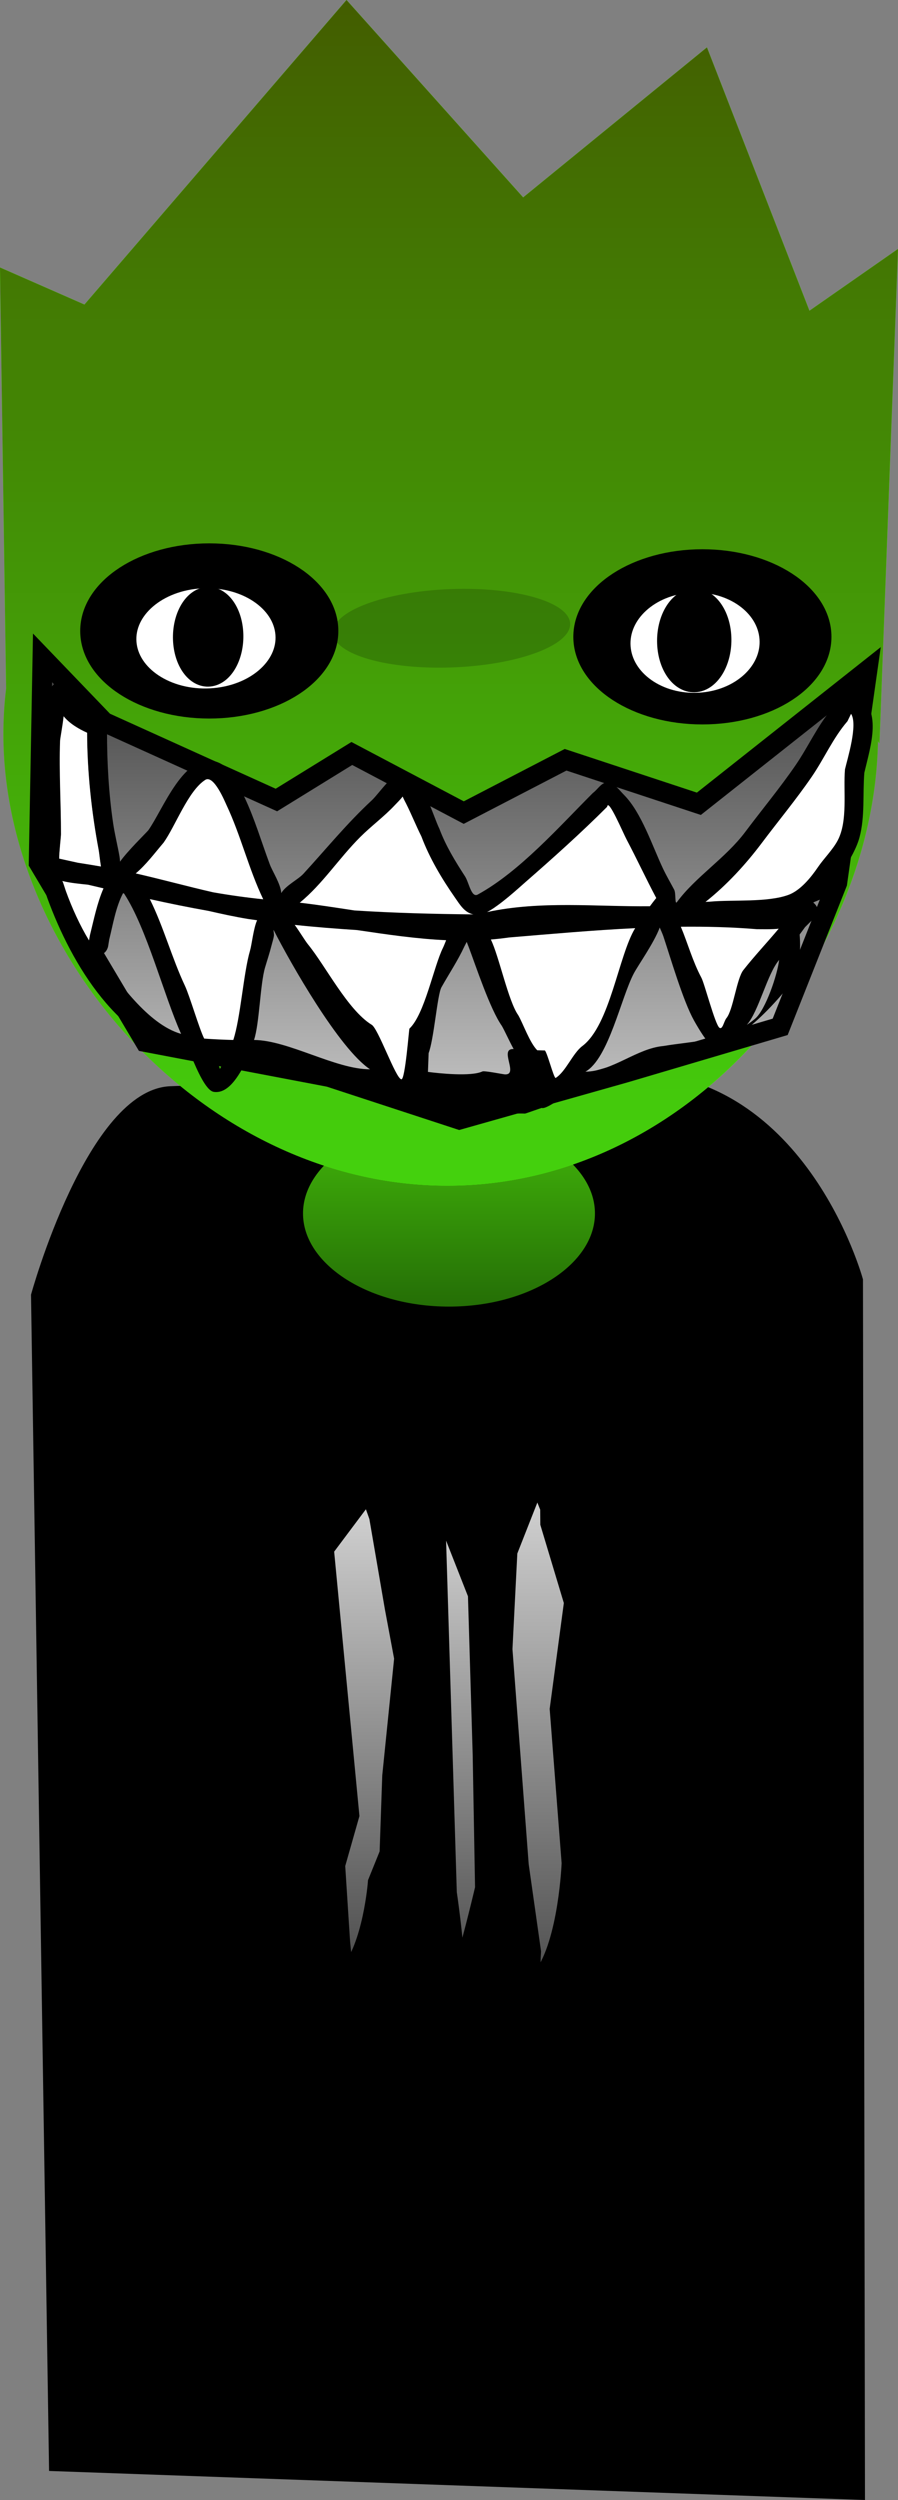 <svg version="1.1" xmlns="http://www.w3.org/2000/svg" xmlns:xlink="http://www.w3.org/1999/xlink" width="112.484" height="313.021" viewBox="0,0,112.484,313.021"><rect x="0" y="0" width="112.484" height="313.021" fill="#808080" stroke="none"/><defs><linearGradient x1="319.975" y1="178.34" x2="319.975" y2="204.17" gradientUnits="userSpaceOnUse" id="color-1"><stop offset="0" stop-color="#44bb0a"/><stop offset="1" stop-color="#236a06"/></linearGradient><linearGradient x1="320.554" y1="39.323" x2="320.554" y2="187.779" gradientUnits="userSpaceOnUse" id="color-2"><stop offset="0" stop-color="#435d00"/><stop offset="1" stop-color="#44d20d"/></linearGradient><linearGradient x1="309.283" y1="225.673" x2="309.283" y2="286.621" gradientUnits="userSpaceOnUse" id="color-3"><stop offset="0" stop-color="#d6d6d6"/><stop offset="1" stop-color="#4b4b4b"/></linearGradient><linearGradient x1="321.355" y1="227.564" x2="321.355" y2="287.897" gradientUnits="userSpaceOnUse" id="color-4"><stop offset="0" stop-color="#d6d6d6"/><stop offset="1" stop-color="#4b4b4b"/></linearGradient><linearGradient x1="331.155" y1="224.514" x2="331.155" y2="289.233" gradientUnits="userSpaceOnUse" id="color-5"><stop offset="0" stop-color="#d6d6d6"/><stop offset="1" stop-color="#4b4b4b"/></linearGradient><linearGradient x1="321.063" y1="124.58" x2="321.063" y2="174.169" gradientUnits="userSpaceOnUse" id="color-6"><stop offset="0" stop-color="#4a4a4a"/><stop offset="1" stop-color="#bbbbbb"/></linearGradient></defs><g transform="translate(-263.735,-39.323)"><g stroke-miterlimit="10"><path d="M269.882,348.706l-2.262,-147.276c0,0 7.036,-25.698 17.454,-26.103c10.346,-0.402 34.867,-0.959 56.287,-1.792c23.232,-0.904 30.469,25.975 30.469,25.975l0.252,152.835z" fill="#000000" stroke="#000000" stroke-width="0" stroke-linecap="butt"/><path d="M339.509,191.255c0,7.133 -8.746,12.915 -19.534,12.915c-10.788,0 -19.534,-5.782 -19.534,-12.915c0,-7.133 8.746,-12.915 19.534,-12.915c10.788,0 19.534,5.782 19.534,12.915z" fill="url(#color-1)" stroke="#000000" stroke-width="2.5" stroke-linecap="butt"/><path d="M373.716,131.245c0,28.003 -23.689,56.534 -53.942,56.534c-30.253,0 -55.613,-28.531 -55.613,-56.534c0,-28.003 24.525,-50.704 54.777,-50.704c30.253,0 54.777,22.701 54.777,50.704z" fill="#53ff10" stroke="#000000" stroke-width="0" stroke-linecap="butt"/><path d="M264.631,133.982l-0.895,-61.167l10.578,4.644l32.826,-38.135l22.126,24.72l23.022,-18.786l12.838,32.975l11.094,-7.74l-2.322,61.918l-15.995,-24.509l-78.687,0.774z" fill="#53ff10" stroke="#000000" stroke-width="0" stroke-linecap="round"/><path d="M266.596,143.246l-1.115,-38.403l107.688,0.478l-2.231,37.925z" fill="#53ff10" stroke="none" stroke-width="0" stroke-linecap="butt"/><path d="M264.631,133.982l-0.895,-61.167l10.578,4.644l32.826,-38.135l22.126,24.72l23.022,-18.786l12.838,32.975l11.094,-7.74l-2.322,61.918l-2.13,-3.264l-0.829,14.099h-104.342l-0.35,-12.067z" fill="#53ff10" stroke="#000000" stroke-width="0" stroke-linecap="round"/><path d="M319.774,187.779c-30.253,0 -55.613,-28.531 -55.613,-56.534c0,-1.936 0.117,-3.847 0.345,-5.726l-0.771,-52.704l10.578,4.644l32.826,-38.135l22.126,24.72l23.022,-18.786l12.838,32.975l11.094,-7.74l-2.322,61.918l-0.189,-0.29c-0.499,27.66 -23.996,55.658 -53.934,55.658z" fill="url(#color-2)" stroke="#000000" stroke-width="0" stroke-linecap="butt"/><path d="M351.717,109.344c8.238,0 14.916,4.35 14.916,9.717c0,5.367 -6.678,9.717 -14.916,9.717c-8.238,0 -14.916,-4.35 -14.916,-9.717c0,-5.367 6.678,-9.717 14.916,-9.717z" fill="#000000" stroke="#000000" stroke-width="2.5" stroke-linecap="butt"/><path d="M335.15,117.405c0.106,2.707 -6.456,5.161 -14.656,5.481c-8.2,0.32 -14.933,-1.615 -15.039,-4.321c-0.106,-2.707 6.456,-5.161 14.656,-5.481c8.2,-0.32 14.933,1.615 15.039,4.321z" fill-opacity="0.184" fill="#000000" stroke="none" stroke-width="0" stroke-linecap="butt"/><path d="M304.865,118.323c0,5.367 -6.678,9.717 -14.916,9.717c-8.238,0 -14.916,-4.35 -14.916,-9.717c0,-5.367 6.678,-9.717 14.916,-9.717c8.238,0 14.916,4.35 14.916,9.717z" fill="#000000" stroke="#000000" stroke-width="2.5" stroke-linecap="butt"/><path d="M360.118,119.266c0.301,4.147 -3.627,7.746 -8.775,8.038c-5.148,0.292 -9.565,-2.832 -9.866,-6.979c-0.301,-4.147 3.627,-7.746 8.775,-8.038c5.148,-0.292 9.565,2.832 9.866,6.979z" fill="#ffffff" stroke="#000000" stroke-width="2.5" stroke-linecap="butt"/><path d="M299.483,118.72c0.322,4.147 -3.872,7.746 -9.367,8.038c-5.495,0.292 -10.211,-2.832 -10.533,-6.979c-0.322,-4.147 3.872,-7.746 9.367,-8.038c5.495,-0.292 10.211,2.832 10.533,6.979z" fill="#ffffff" stroke="#000000" stroke-width="2.5" stroke-linecap="butt"/><path d="M304.905,232.434l5.065,-6.761l1.248,3.531l1.961,11.407l1.185,6.341l-1.499,14.743l-0.335,9.704l-1.465,3.625c0,0 -0.615,8.112 -3.642,11.501c-0.795,0.891 -1.128,-4.695 -1.128,-4.695l-0.578,-9l1.774,-6.236l-3.287,-34.369z" fill="url(#color-3)" stroke="#000000" stroke-width="2.5" stroke-linecap="round"/><path d="M319.232,227.84l4.364,11.098l0.598,20.057l0.299,16.759c0,0 -1.432,6.112 -2.416,9.236c-0.085,0.268 -1.139,2.996 -1.468,2.906c-0.11,-0.03 0,-2.369 0,-2.594c0,-2.878 -0.902,-8.954 -0.902,-8.954l-1.488,-48.783z" fill="url(#color-4)" stroke="#000000" stroke-width="2.5" stroke-linecap="round"/><path d="M331.458,225.104l1.191,3l0.015,1.945l2.973,9.884l-1.793,13.396l1.494,19.26c0,0 -0.37,9.849 -3.494,14.169c-0.197,0.272 -0.705,2.453 -0.708,2.455c-0.209,0.098 -0.47,-0.178 -0.579,-0.369c-0.587,-1.033 -0.305,-5.152 -0.305,-5.152l-1.535,-10.821l-2.043,-27.049l0.623,-12.257l3.56,-9.05z" fill="url(#color-5)" stroke="#000000" stroke-width="2.5" stroke-linecap="round"/><path d="M292.965,118.704c0.102,2.75 -1.228,5.136 -2.971,5.33c-1.743,0.194 -3.239,-1.878 -3.341,-4.628c-0.102,-2.75 1.228,-5.136 2.971,-5.33c1.743,-0.194 3.239,1.878 3.341,4.628z" fill="#000000" stroke="#000000" stroke-width="2.5" stroke-linecap="butt"/><path d="M354.096,119.135c0.11,2.892 -1.323,5.401 -3.201,5.605c-1.878,0.204 -3.489,-1.975 -3.599,-4.867c-0.11,-2.892 1.323,-5.401 3.201,-5.605c1.878,-0.204 3.489,1.975 3.599,4.867z" fill="#000000" stroke="#000000" stroke-width="2.5" stroke-linecap="butt"/><path d="M268.59,147.367l0.472,-25.672l7.717,8.032l21.577,9.765l9.45,-5.827l14.017,7.402l12.757,-6.615l16.695,5.512l21.105,-16.695l-3.78,26.617l-7.14,18.005l-19.389,5.731l-20.794,5.881l-16.296,-5.335l-23.057,-4.387z" fill="url(#color-6)" stroke="#000000" stroke-width="2.5" stroke-linecap="round"/><path d="M368.181,149.884l-9.45,3.937l-61.424,0.63l-28.507,-7.56" fill="none" stroke="#000000" stroke-width="2.5" stroke-linecap="round"/><path d="M362.379,162.988c-4.297,5.274 -8.979,8.747 -15.222,9.784c-4.89,0.448 -5.878,2.643 -10.884,2.554c-0.606,0.211 -3.991,3.002 -4.686,2.719c-0.019,-0.008 -2.051,0.716 -2.07,0.707c-4.396,-0.142 -2.553,1.151 -6.825,0.58c-7.501,-0.681 -20.512,-7.236 -28,-7.317c-0.764,1.417 -2.158,4.332 -4.18,4.02c-0.966,-0.149 -2.073,-2.689 -2.786,-4.39c-9.093,-1.725 -14.98,-11.444 -18.062,-19.88l-0.357,-1.07c0,0 -0.387,-1.162 0.756,-1.569c-0.403,-0.215 -0.736,-0.478 -0.967,-0.803c-0.551,-0.778 -0.199,-3.613 -0.199,-4.6c0,-4.778 -0.404,-9.631 0.242,-14.362c0.188,-1.377 0.273,-4.954 2.702,-4.759c0.817,0.066 0.978,1.317 1.415,2.01c0.821,1.299 1.694,2.024 3.202,2.55c0,0 1.175,0.427 0.748,1.602c-0.021,0.059 -0.044,0.113 -0.069,0.164c0.003,0.036 0.003,0.057 0.003,0.057c-0.005,3.745 0.219,7.758 0.774,11.47c0.203,1.36 0.545,2.712 0.783,4.067c0.03,0.172 0.06,0.428 0.073,0.691c0.941,-1.336 3.198,-3.53 3.538,-3.926c1.852,-2.591 4.504,-9.842 8.505,-8.591c1.855,0.58 2.806,2.894 3.53,4.416c1.304,2.74 2.125,5.601 3.191,8.445c0.347,0.924 1.36,2.444 1.433,3.592c0.554,-0.957 2.106,-1.694 2.774,-2.422c2.871,-3.128 5.439,-6.3 8.578,-9.208c0.854,-0.792 2.832,-3.761 4.102,-3.636c2.05,0.202 3.594,5.691 4.35,7.203c0.808,2.155 1.966,4.039 3.212,5.964c0.504,0.778 0.784,2.723 1.597,2.277c5.249,-2.876 10.188,-8.484 14.424,-12.72c0.61,-0.437 1.08,-1.357 1.829,-1.311c0.858,0.052 1.454,0.94 2.06,1.549c2.206,2.219 3.57,6.456 4.898,9.248c0.425,0.893 0.926,1.748 1.39,2.622c0.248,0.467 0.049,1.97 0.362,1.544c2.31,-3.146 6.103,-5.503 8.559,-8.793c2.077,-2.769 4.32,-5.469 6.274,-8.311c1.64,-2.386 2.742,-4.964 4.644,-7.187l0.103,-0.438c0,0 0.049,-0.123 0.155,-0.272c-0.076,-0.233 -0.079,-0.522 0.072,-0.873c0.492,-1.149 1.641,-0.657 1.641,-0.657l0.833,0.357c3.563,1.949 1.969,6.591 1.179,9.985c-0.216,2.647 0.091,5.499 -0.603,8.087c-0.665,2.48 -3.203,6.116 -5.795,8.174c0.051,0.04 0.102,0.085 0.152,0.136l-0,0c0.884,0.884 0,1.768 0,1.768l-0.158,0.158c-0.344,0.342 -0.688,0.684 -1.033,1.027c-0.219,0.306 -0.442,0.611 -0.67,0.914c0.189,2.323 -0.031,4.832 -1.518,6.658zM271.677,149.904l0.335,1.007c0.786,2.172 1.727,4.238 2.864,6.116l0.115,-0.674c0.48,-1.922 0.879,-3.948 1.676,-5.765c-0.644,-0.15 -1.287,-0.298 -1.93,-0.446c-1.021,-0.1 -2.161,-0.222 -3.17,-0.472c0.077,0.133 0.111,0.234 0.111,0.234zM317.339,173.534c1.368,0.182 5.408,0.611 6.825,-0.058c0.239,-0.113 2.521,0.342 2.755,0.364c1.908,0.178 -0.773,-3.265 1.155,-3.17c-0.589,-1.076 -1.087,-2.215 -1.474,-2.894c-1.47,-2.073 -3.255,-7.493 -4.155,-9.88c-0.062,-0.163 -0.16,-0.401 -0.246,-0.643c-0.105,0.208 -0.221,0.412 -0.292,0.565c-0.839,1.805 -1.899,3.382 -2.876,5.12c-0.526,0.935 -0.935,6.563 -1.631,8.312c-0.137,0.345 -0.149,-1.774 -0.325,-1.572c0.135,0.011 0.27,0.023 0.406,0.036zM346.838,170.292c1.833,-0.307 3.634,-0.455 5.365,-0.773c-0.65,-0.843 -1.345,-2.078 -1.55,-2.447c-1.359,-2.441 -2.934,-7.845 -3.816,-10.49c-0.129,-0.388 -0.317,-0.762 -0.462,-1.126c-0.727,1.939 -2.66,4.646 -3.233,5.72c-1.613,3.024 -3.167,10.701 -6.079,12.332c3.429,-0.048 6.418,-2.913 9.775,-3.216zM358.31,166.882c1.327,-1.112 2.811,-5.529 3.023,-7.374c-1.517,1.779 -2.53,6.406 -4.051,8.137c0.348,-0.228 0.691,-0.481 1.028,-0.763zM358.485,155.703c-3.145,-0.26 -6.288,-0.345 -9.429,-0.314c0.866,2.057 1.477,4.265 2.589,6.348c0.39,0.732 1.681,5.821 2.224,6.224c0.394,0.293 0.552,-0.815 0.865,-1.194c0.864,-1.05 1.223,-4.921 2.07,-5.998c1.394,-1.773 2.986,-3.405 4.434,-5.139c-0.706,0.105 -2.327,0.073 -2.752,0.073zM327.521,156.734c-0.754,0.106 -1.506,0.188 -2.257,0.248c1.017,2.062 2.198,7.718 3.441,9.445c0.607,1.059 1.404,3.399 2.351,4.356c0.3,0.008 0.6,0.015 0.9,0.021c0.233,-0.218 0.468,-0.519 0.699,-0.665c1.277,-0.809 2.651,-1.24 3.858,-2.15c3.493,-2.634 4.652,-8.994 6.744,-12.424c-5.249,0.255 -10.495,0.735 -15.735,1.17zM298.031,155.8c-0.104,-0.204 0.053,0.461 0.017,0.687c-0.066,0.428 -0.21,0.84 -0.315,1.26c-0.23,0.918 -0.533,1.816 -0.8,2.724c-0.615,2.09 -0.697,7.017 -1.379,9.067c4.304,0.027 10.216,3.682 14.532,3.67c-3.864,-2.56 -9.979,-13.324 -12.055,-17.408zM277.416,156.959l-0.137,0.847c0,0 -0.177,1.061 -1.187,1.051c2.413,3.306 6.152,8.722 10.33,9.921c-2.175,-4.841 -4.296,-13.236 -7.151,-17.586c-0.042,-0.01 -0.084,-0.019 -0.126,-0.029c-0.912,1.742 -1.254,3.895 -1.729,5.796zM294.764,154.42c-1.659,-0.276 -3.299,-0.62 -4.929,-0.995c-2.438,-0.434 -4.872,-0.946 -7.299,-1.488c1.719,3.45 2.753,7.289 4.401,10.791c0.579,1.23 1.759,5.357 2.379,6.587c1.206,0.087 2.413,0.144 3.621,0.179c0.911,-2.746 1.247,-8.352 2.068,-11.139c0.222,-0.754 0.433,-2.748 0.894,-3.778c-0.379,-0.051 -0.758,-0.103 -1.136,-0.156zM291.282,173.171c0.164,-0.327 0.404,-0.792 0.628,-1.22c-0.418,-0.015 -0.836,-0.033 -1.254,-0.055c0.189,0.346 0.549,0.89 0.626,1.275zM271.717,129.052c-0.001,-0.001 -0.001,-0.002 -0.002,-0.003c-0.136,1.273 -0.424,2.747 -0.436,3.075c-0.141,3.848 0.117,7.741 0.117,11.598c0,0.327 -0.254,2.403 -0.228,3.062c0.774,0.166 1.55,0.338 2.327,0.513c0.959,0.151 1.916,0.307 2.873,0.474c-0.141,-0.845 -0.212,-1.653 -0.29,-2.067c-0.897,-4.792 -1.424,-9.701 -1.438,-14.588c-1.09,-0.492 -2.184,-1.156 -2.921,-2.063zM292.084,140.183c-0.201,-0.427 -1.573,-3.847 -2.645,-3.162c-2.145,1.371 -3.677,5.722 -5.164,7.806c-1.095,1.28 -2.18,2.727 -3.493,3.834c3.215,0.731 6.399,1.599 9.623,2.336c2.088,0.368 4.178,0.675 6.266,0.891c-1.812,-3.776 -2.798,-7.908 -4.587,-11.705zM352.723,152.175c2.838,-0.259 7.116,0.111 9.767,-0.856c1.5,-0.547 2.813,-2.194 3.668,-3.454c0.753,-1.108 1.838,-2.156 2.463,-3.335c1.298,-2.451 0.686,-6.172 0.912,-8.847c0.3,-1.31 1.66,-5.588 0.779,-6.941l-0.394,0.851c-1.844,2.148 -2.9,4.675 -4.49,6.988c-1.972,2.867 -4.231,5.591 -6.326,8.383c-2.003,2.66 -4.378,5.227 -7.005,7.31c0.209,-0.031 0.418,-0.064 0.626,-0.099zM302.374,157.602c2.206,2.715 4.895,8.073 7.877,9.954c0.815,0.308 2.313,1.693 3.035,1.767c0.476,0.049 1.641,-1.187 1.7,-1.244c1.926,-1.826 3.011,-7.703 4.196,-10.086c0.105,-0.211 0.236,-0.543 0.391,-0.93c-3.712,-0.164 -7.403,-0.693 -11.092,-1.239c-2.605,-0.172 -5.205,-0.395 -7.788,-0.671c0.667,0.915 1.274,1.946 1.682,2.449zM345.894,151.741c-1.27,-2.384 -2.431,-4.855 -3.703,-7.259c-0.475,-0.898 -2.301,-5.237 -2.42,-4.109c-3.25,3.25 -6.687,6.335 -10.141,9.349c-0.934,0.815 -3.26,2.965 -4.844,3.774c6.751,-1.445 13.53,-0.662 20.316,-0.728c0.253,-0.346 0.516,-0.688 0.792,-1.027zM320.681,151.681c-1.647,-2.365 -3.188,-4.895 -4.202,-7.598c-0.668,-1.337 -1.196,-2.701 -1.862,-4.036c-0.114,-0.227 -0.316,-0.605 -0.457,-0.944c-0.283,0.381 -0.732,0.819 -0.977,1.082c-1.333,1.425 -2.907,2.593 -4.281,3.967c-2.691,2.691 -4.725,5.84 -7.574,8.173c2.276,0.26 4.551,0.606 6.827,0.95c4.955,0.321 9.927,0.462 14.839,0.51c-1.11,-0.224 -1.682,-1.199 -2.313,-2.104z" fill="#000000" stroke="none" stroke-width="0.5" stroke-linecap="butt"/><path d="M271.538,149.629c1.009,0.249 2.187,0.363 3.208,0.464c0.642,0.147 1.31,0.309 1.954,0.458c-0.797,1.818 -1.215,3.928 -1.696,5.85l-0.119,0.674c-1.136,-1.878 -2.121,-4.031 -2.906,-6.203l-0.331,-1.01c0,0 -0.033,-0.101 -0.11,-0.234z" fill="#ffffff" stroke="none" stroke-width="0.5" stroke-linecap="butt"/><path d="M295.94,154.547c-0.461,1.03 -0.663,3.045 -0.886,3.799c-0.821,2.787 -1.187,8.446 -2.098,11.193c-1.208,-0.035 -2.439,-0.088 -3.644,-0.175c-0.62,-1.23 -1.825,-5.365 -2.404,-6.595c-1.648,-3.502 -2.688,-7.42 -4.407,-10.87c2.427,0.542 4.901,1.041 7.338,1.475c1.63,0.376 3.303,0.736 4.962,1.012c0.378,0.053 0.76,0.11 1.139,0.16z" fill="#ffffff" stroke="none" stroke-width="0.5" stroke-linecap="butt"/><path d="M300.649,155.127c2.583,0.276 5.211,0.477 7.816,0.649c3.689,0.546 7.442,1.104 11.154,1.268c-0.155,0.387 -0.285,0.723 -0.389,0.934c-1.185,2.382 -2.283,8.31 -4.209,10.136c-0.06,0.057 -0.531,6.397 -1.007,6.348c-0.722,-0.074 -2.954,-6.549 -3.769,-6.857c-2.981,-1.881 -5.711,-7.308 -7.917,-10.023c-0.408,-0.502 -1.012,-1.54 -1.678,-2.455z" fill="#ffffff" stroke="none" stroke-width="0.5" stroke-linecap="butt"/><path d="M343.297,155.536c-2.092,3.43 -3.128,12.128 -6.621,14.762c-1.207,0.91 -2.056,3.183 -3.333,3.992c-0.23,0.146 -1.176,-3.659 -1.409,-3.44c-0.3,-0.006 -0.605,-0.016 -0.905,-0.024c-0.947,-0.957 -1.766,-3.326 -2.373,-4.385c-1.243,-1.726 -2.42,-7.42 -3.437,-9.482c0.751,-0.06 1.507,-0.148 2.261,-0.255c5.24,-0.435 10.567,-0.913 15.816,-1.168z" fill="#ffffff" stroke="none" stroke-width="0.5" stroke-linecap="butt"/><path d="M361.276,155.599c-1.448,1.734 -3.032,3.411 -4.426,5.184c-0.847,1.077 -1.267,4.981 -2.131,6.031c-0.312,0.38 -0.475,1.486 -0.869,1.193c-0.542,-0.403 -1.862,-5.519 -2.252,-6.251c-1.111,-2.082 -1.716,-4.341 -2.582,-6.398c3.142,-0.031 6.353,0.045 9.498,0.305c0.425,0 2.056,0.042 2.762,-0.063z" fill="#ffffff" stroke="none" stroke-width="0.5" stroke-linecap="butt"/><path d="M352.127,152.235c2.627,-2.084 4.993,-4.655 6.997,-7.316c2.095,-2.793 4.296,-5.437 6.267,-8.304c1.59,-2.312 2.651,-4.835 4.496,-6.983l0.455,-0.93c0.881,1.353 -0.466,5.645 -0.766,6.955c-0.227,2.676 0.386,6.446 -0.912,8.897c-0.625,1.179 -1.727,2.245 -2.479,3.353c-0.855,1.26 -2.19,2.914 -3.69,3.462c-2.651,0.967 -6.963,0.588 -9.802,0.847c-0.209,0.035 -0.357,-0.012 -0.566,0.019z" fill="#ffffff" stroke="none" stroke-width="0.5" stroke-linecap="butt"/><path d="M345.145,152.793c-6.786,0.066 -13.65,-0.716 -20.401,0.729c1.583,-0.809 3.908,-2.963 4.841,-3.778c3.453,-3.014 6.964,-6.163 10.213,-9.413c0.119,-1.127 1.964,3.236 2.439,4.134c1.272,2.403 2.432,4.912 3.701,7.296c-0.276,0.338 -0.541,0.686 -0.794,1.031z" fill="#ffffff" stroke="none" stroke-width="0.5" stroke-linecap="butt"/><path d="M323.035,153.813c-4.912,-0.048 -9.951,-0.174 -14.906,-0.495c-2.276,-0.344 -4.569,-0.709 -6.846,-0.969c2.849,-2.332 4.887,-5.535 7.577,-8.225c1.375,-1.375 2.998,-2.563 4.33,-3.988c0.245,-0.262 0.7,-0.699 0.982,-1.081c0.141,0.34 0.348,0.718 0.462,0.946c0.666,1.335 1.22,2.721 1.888,4.058c1.014,2.703 2.553,5.283 4.2,7.648c0.63,0.905 1.201,1.881 2.311,2.106z" fill="#ffffff" stroke="none" stroke-width="0.5" stroke-linecap="butt"/><path d="M296.707,151.922c-2.088,-0.216 -4.202,-0.509 -6.29,-0.877c-3.224,-0.737 -6.464,-1.629 -9.679,-2.36c1.314,-1.107 2.393,-2.574 3.487,-3.853c1.487,-2.083 3.073,-6.489 5.219,-7.86c1.072,-0.685 2.47,2.745 2.671,3.172c1.788,3.796 2.78,8.002 4.592,11.778z" fill="#ffffff" stroke="none" stroke-width="0.5" stroke-linecap="butt"/><path d="M274.645,131.065c0.015,4.887 0.55,9.894 1.448,14.686c0.078,0.414 0.147,1.223 0.288,2.068c-0.956,-0.167 -1.928,-0.321 -2.888,-0.472c-0.777,-0.175 -1.567,-0.349 -2.341,-0.515c-0.026,-0.658 0.223,-2.737 0.223,-3.064c0,-3.857 -0.256,-7.842 -0.115,-11.69c0.012,-0.328 0.308,-1.805 0.444,-3.077c0.001,0.001 0.002,0.002 0.002,0.003c0.738,0.907 1.848,1.571 2.938,2.062z" fill="#ffffff" stroke="none" stroke-width="0.5" stroke-linecap="butt"/></g></g></svg>